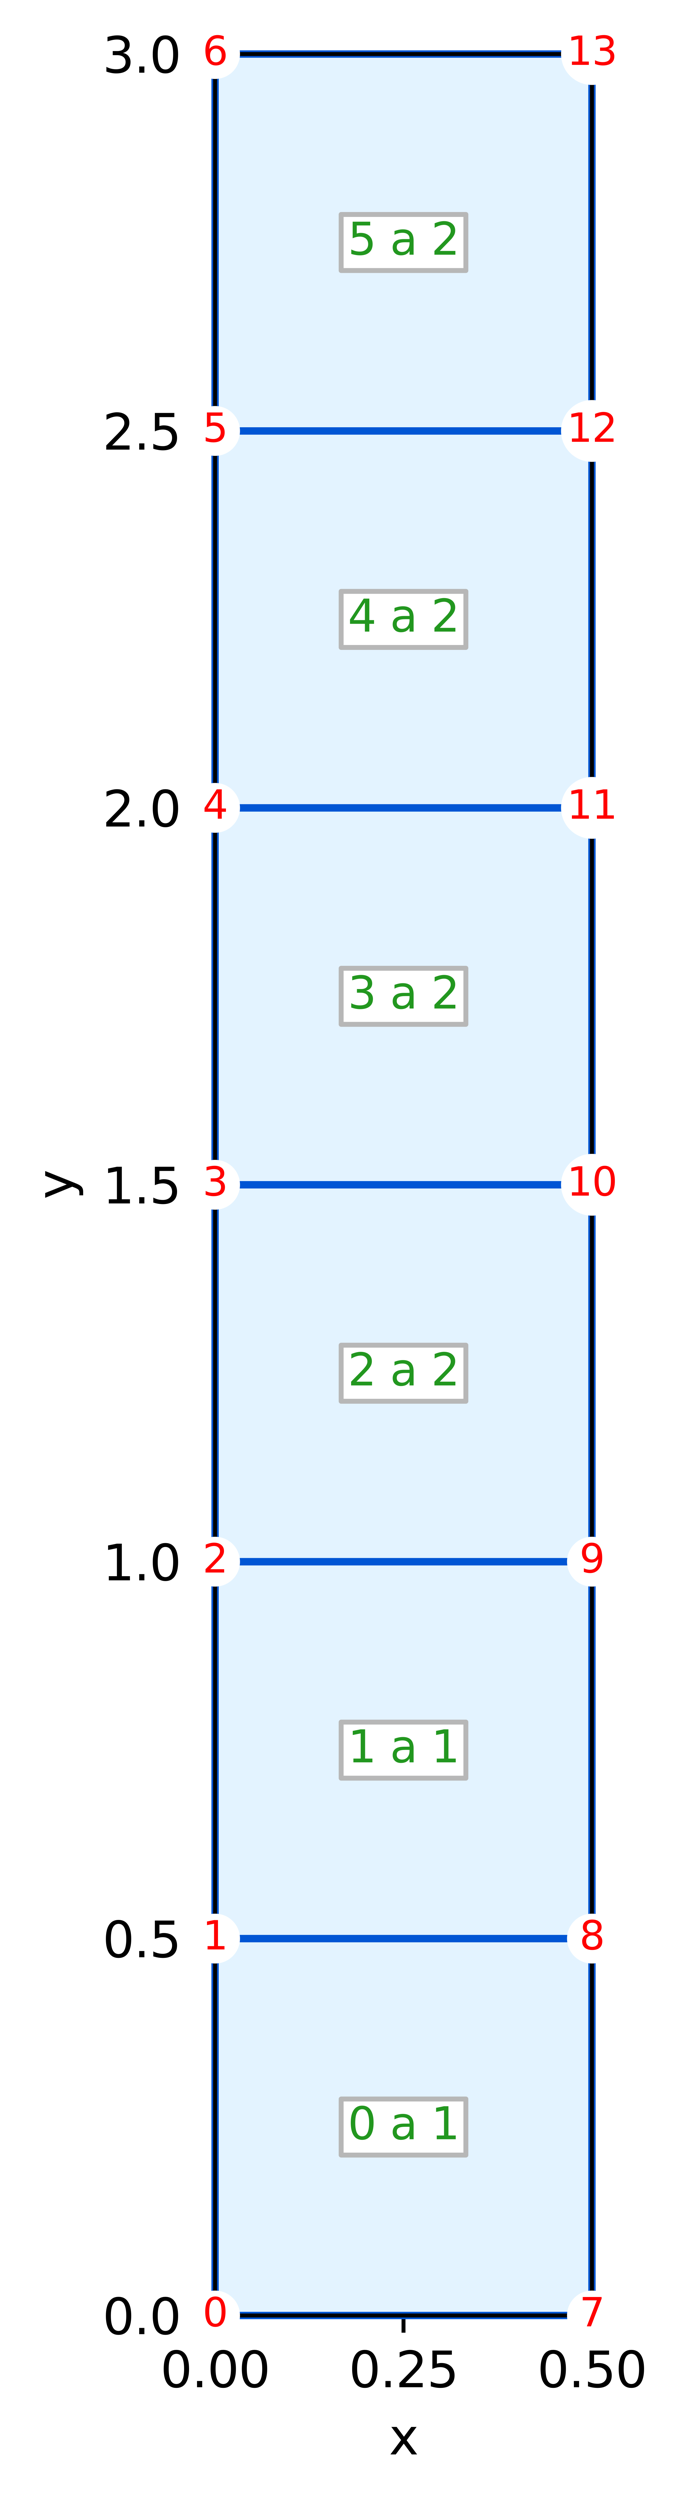 <?xml version="1.0" encoding="utf-8" standalone="no"?>
<!DOCTYPE svg PUBLIC "-//W3C//DTD SVG 1.1//EN"
  "http://www.w3.org/Graphics/SVG/1.1/DTD/svg11.dtd">
<svg xmlns:xlink="http://www.w3.org/1999/xlink" width="138.826pt" height="508.829pt" viewBox="0 0 138.826 508.829" xmlns="http://www.w3.org/2000/svg" version="1.1">
 <defs>
  <style type="text/css">*{stroke-linejoin: round; stroke-linecap: butt}</style>
 </defs>
 <g id="figure_1">
  <g id="patch_1">
   <path d="M 0 508.829 
L 138.826 508.829 
L 138.826 0 
L 0 0 
z
" style="fill: #ffffff"/>
  </g>
  <g id="axes_1">
   <g id="patch_2">
    <path d="M 43.781 471.273 
L 120.494 471.273 
L 120.494 10.999 
L 43.781 10.999 
z
" style="fill: #ffffff"/>
   </g>
   <g id="matplotlib.axis_1">
    <g id="xtick_1">
     <g id="line2d_1">
      <path d="M 43.781 471.273 
L 43.781 10.999 
" clip-path="url(#p19551db1fd)" style="fill: none; stroke-dasharray: 2.96,1.28; stroke-dashoffset: 0; stroke: #808080; stroke-width: 0.8"/>
     </g>
     <g id="line2d_2">
      <defs>
       <path id="m81506ed41d" d="M 0 0 
L 0 3.5 
" style="stroke: #000000; stroke-width: 0.8"/>
      </defs>
      <g>
       <use xlink:href="#m81506ed41d" x="43.781" y="471.273" style="stroke: #000000; stroke-width: 0.8"/>
      </g>
     </g>
     <g id="text_1">
      <!-- 0.00 -->
      <g transform="translate(32.648 485.872)scale(0.1 -0.1)">
       <defs>
        <path id="DejaVuSans-30" d="M 2034 4250 
Q 1547 4250 1301 3770 
Q 1056 3291 1056 2328 
Q 1056 1369 1301 889 
Q 1547 409 2034 409 
Q 2525 409 2770 889 
Q 3016 1369 3016 2328 
Q 3016 3291 2770 3770 
Q 2525 4250 2034 4250 
z
M 2034 4750 
Q 2819 4750 3233 4129 
Q 3647 3509 3647 2328 
Q 3647 1150 3233 529 
Q 2819 -91 2034 -91 
Q 1250 -91 836 529 
Q 422 1150 422 2328 
Q 422 3509 836 4129 
Q 1250 4750 2034 4750 
z
" transform="scale(0.016)"/>
        <path id="DejaVuSans-2e" d="M 684 794 
L 1344 794 
L 1344 0 
L 684 0 
L 684 794 
z
" transform="scale(0.016)"/>
       </defs>
       <use xlink:href="#DejaVuSans-30"/>
       <use xlink:href="#DejaVuSans-2e" x="63.623"/>
       <use xlink:href="#DejaVuSans-30" x="95.41"/>
       <use xlink:href="#DejaVuSans-30" x="159.033"/>
      </g>
     </g>
    </g>
    <g id="xtick_2">
     <g id="line2d_3">
      <path d="M 82.137 471.273 
L 82.137 10.999 
" clip-path="url(#p19551db1fd)" style="fill: none; stroke-dasharray: 2.96,1.28; stroke-dashoffset: 0; stroke: #808080; stroke-width: 0.8"/>
     </g>
     <g id="line2d_4">
      <g>
       <use xlink:href="#m81506ed41d" x="82.137" y="471.273" style="stroke: #000000; stroke-width: 0.8"/>
      </g>
     </g>
     <g id="text_2">
      <!-- 0.25 -->
      <g transform="translate(71.005 485.872)scale(0.1 -0.1)">
       <defs>
        <path id="DejaVuSans-32" d="M 1228 531 
L 3431 531 
L 3431 0 
L 469 0 
L 469 531 
Q 828 903 1448 1529 
Q 2069 2156 2228 2338 
Q 2531 2678 2651 2914 
Q 2772 3150 2772 3378 
Q 2772 3750 2511 3984 
Q 2250 4219 1831 4219 
Q 1534 4219 1204 4116 
Q 875 4013 500 3803 
L 500 4441 
Q 881 4594 1212 4672 
Q 1544 4750 1819 4750 
Q 2544 4750 2975 4387 
Q 3406 4025 3406 3419 
Q 3406 3131 3298 2873 
Q 3191 2616 2906 2266 
Q 2828 2175 2409 1742 
Q 1991 1309 1228 531 
z
" transform="scale(0.016)"/>
        <path id="DejaVuSans-35" d="M 691 4666 
L 3169 4666 
L 3169 4134 
L 1269 4134 
L 1269 2991 
Q 1406 3038 1543 3061 
Q 1681 3084 1819 3084 
Q 2600 3084 3056 2656 
Q 3513 2228 3513 1497 
Q 3513 744 3044 326 
Q 2575 -91 1722 -91 
Q 1428 -91 1123 -41 
Q 819 9 494 109 
L 494 744 
Q 775 591 1075 516 
Q 1375 441 1709 441 
Q 2250 441 2565 725 
Q 2881 1009 2881 1497 
Q 2881 1984 2565 2268 
Q 2250 2553 1709 2553 
Q 1456 2553 1204 2497 
Q 953 2441 691 2322 
L 691 4666 
z
" transform="scale(0.016)"/>
       </defs>
       <use xlink:href="#DejaVuSans-30"/>
       <use xlink:href="#DejaVuSans-2e" x="63.623"/>
       <use xlink:href="#DejaVuSans-32" x="95.41"/>
       <use xlink:href="#DejaVuSans-35" x="159.033"/>
      </g>
     </g>
    </g>
    <g id="xtick_3">
     <g id="line2d_5">
      <path d="M 120.494 471.273 
L 120.494 10.999 
" clip-path="url(#p19551db1fd)" style="fill: none; stroke-dasharray: 2.96,1.28; stroke-dashoffset: 0; stroke: #808080; stroke-width: 0.8"/>
     </g>
     <g id="line2d_6">
      <g>
       <use xlink:href="#m81506ed41d" x="120.494" y="471.273" style="stroke: #000000; stroke-width: 0.8"/>
      </g>
     </g>
     <g id="text_3">
      <!-- 0.50 -->
      <g transform="translate(109.361 485.872)scale(0.1 -0.1)">
       <use xlink:href="#DejaVuSans-30"/>
       <use xlink:href="#DejaVuSans-2e" x="63.623"/>
       <use xlink:href="#DejaVuSans-35" x="95.41"/>
       <use xlink:href="#DejaVuSans-30" x="159.033"/>
      </g>
     </g>
    </g>
    <g id="text_4">
     <!-- x -->
     <g transform="translate(79.178 499.55)scale(0.1 -0.1)">
      <defs>
       <path id="DejaVuSans-78" d="M 3513 3500 
L 2247 1797 
L 3578 0 
L 2900 0 
L 1881 1375 
L 863 0 
L 184 0 
L 1544 1831 
L 300 3500 
L 978 3500 
L 1906 2253 
L 2834 3500 
L 3513 3500 
z
" transform="scale(0.016)"/>
      </defs>
      <use xlink:href="#DejaVuSans-78"/>
     </g>
    </g>
   </g>
   <g id="matplotlib.axis_2">
    <g id="ytick_1">
     <g id="line2d_7">
      <path d="M 43.781 471.273 
L 120.494 471.273 
" clip-path="url(#p19551db1fd)" style="fill: none; stroke-dasharray: 2.96,1.28; stroke-dashoffset: 0; stroke: #808080; stroke-width: 0.8"/>
     </g>
     <g id="line2d_8">
      <defs>
       <path id="mfe5c844c64" d="M 0 0 
L -3.5 0 
" style="stroke: #000000; stroke-width: 0.8"/>
      </defs>
      <g>
       <use xlink:href="#mfe5c844c64" x="43.781" y="471.273" style="stroke: #000000; stroke-width: 0.8"/>
      </g>
     </g>
     <g id="text_5">
      <!-- 0.0 -->
      <g transform="translate(20.878 475.072)scale(0.1 -0.1)">
       <use xlink:href="#DejaVuSans-30"/>
       <use xlink:href="#DejaVuSans-2e" x="63.623"/>
       <use xlink:href="#DejaVuSans-30" x="95.41"/>
      </g>
     </g>
    </g>
    <g id="ytick_2">
     <g id="line2d_9">
      <path d="M 43.781 394.561 
L 120.494 394.561 
" clip-path="url(#p19551db1fd)" style="fill: none; stroke-dasharray: 2.96,1.28; stroke-dashoffset: 0; stroke: #808080; stroke-width: 0.8"/>
     </g>
     <g id="line2d_10">
      <g>
       <use xlink:href="#mfe5c844c64" x="43.781" y="394.561" style="stroke: #000000; stroke-width: 0.8"/>
      </g>
     </g>
     <g id="text_6">
      <!-- 0.5 -->
      <g transform="translate(20.878 398.36)scale(0.1 -0.1)">
       <use xlink:href="#DejaVuSans-30"/>
       <use xlink:href="#DejaVuSans-2e" x="63.623"/>
       <use xlink:href="#DejaVuSans-35" x="95.41"/>
      </g>
     </g>
    </g>
    <g id="ytick_3">
     <g id="line2d_11">
      <path d="M 43.781 317.849 
L 120.494 317.849 
" clip-path="url(#p19551db1fd)" style="fill: none; stroke-dasharray: 2.96,1.28; stroke-dashoffset: 0; stroke: #808080; stroke-width: 0.8"/>
     </g>
     <g id="line2d_12">
      <g>
       <use xlink:href="#mfe5c844c64" x="43.781" y="317.849" style="stroke: #000000; stroke-width: 0.8"/>
      </g>
     </g>
     <g id="text_7">
      <!-- 1.0 -->
      <g transform="translate(20.878 321.648)scale(0.1 -0.1)">
       <defs>
        <path id="DejaVuSans-31" d="M 794 531 
L 1825 531 
L 1825 4091 
L 703 3866 
L 703 4441 
L 1819 4666 
L 2450 4666 
L 2450 531 
L 3481 531 
L 3481 0 
L 794 0 
L 794 531 
z
" transform="scale(0.016)"/>
       </defs>
       <use xlink:href="#DejaVuSans-31"/>
       <use xlink:href="#DejaVuSans-2e" x="63.623"/>
       <use xlink:href="#DejaVuSans-30" x="95.41"/>
      </g>
     </g>
    </g>
    <g id="ytick_4">
     <g id="line2d_13">
      <path d="M 43.781 241.136 
L 120.494 241.136 
" clip-path="url(#p19551db1fd)" style="fill: none; stroke-dasharray: 2.96,1.28; stroke-dashoffset: 0; stroke: #808080; stroke-width: 0.8"/>
     </g>
     <g id="line2d_14">
      <g>
       <use xlink:href="#mfe5c844c64" x="43.781" y="241.136" style="stroke: #000000; stroke-width: 0.8"/>
      </g>
     </g>
     <g id="text_8">
      <!-- 1.5 -->
      <g transform="translate(20.878 244.935)scale(0.1 -0.1)">
       <use xlink:href="#DejaVuSans-31"/>
       <use xlink:href="#DejaVuSans-2e" x="63.623"/>
       <use xlink:href="#DejaVuSans-35" x="95.41"/>
      </g>
     </g>
    </g>
    <g id="ytick_5">
     <g id="line2d_15">
      <path d="M 43.781 164.424 
L 120.494 164.424 
" clip-path="url(#p19551db1fd)" style="fill: none; stroke-dasharray: 2.96,1.28; stroke-dashoffset: 0; stroke: #808080; stroke-width: 0.8"/>
     </g>
     <g id="line2d_16">
      <g>
       <use xlink:href="#mfe5c844c64" x="43.781" y="164.424" style="stroke: #000000; stroke-width: 0.8"/>
      </g>
     </g>
     <g id="text_9">
      <!-- 2.0 -->
      <g transform="translate(20.878 168.223)scale(0.1 -0.1)">
       <use xlink:href="#DejaVuSans-32"/>
       <use xlink:href="#DejaVuSans-2e" x="63.623"/>
       <use xlink:href="#DejaVuSans-30" x="95.41"/>
      </g>
     </g>
    </g>
    <g id="ytick_6">
     <g id="line2d_17">
      <path d="M 43.781 87.712 
L 120.494 87.712 
" clip-path="url(#p19551db1fd)" style="fill: none; stroke-dasharray: 2.96,1.28; stroke-dashoffset: 0; stroke: #808080; stroke-width: 0.8"/>
     </g>
     <g id="line2d_18">
      <g>
       <use xlink:href="#mfe5c844c64" x="43.781" y="87.712" style="stroke: #000000; stroke-width: 0.8"/>
      </g>
     </g>
     <g id="text_10">
      <!-- 2.5 -->
      <g transform="translate(20.878 91.511)scale(0.1 -0.1)">
       <use xlink:href="#DejaVuSans-32"/>
       <use xlink:href="#DejaVuSans-2e" x="63.623"/>
       <use xlink:href="#DejaVuSans-35" x="95.41"/>
      </g>
     </g>
    </g>
    <g id="ytick_7">
     <g id="line2d_19">
      <path d="M 43.781 10.999 
L 120.494 10.999 
" clip-path="url(#p19551db1fd)" style="fill: none; stroke-dasharray: 2.96,1.28; stroke-dashoffset: 0; stroke: #808080; stroke-width: 0.8"/>
     </g>
     <g id="line2d_20">
      <g>
       <use xlink:href="#mfe5c844c64" x="43.781" y="10.999" style="stroke: #000000; stroke-width: 0.8"/>
      </g>
     </g>
     <g id="text_11">
      <!-- 3.0 -->
      <g transform="translate(20.878 14.798)scale(0.1 -0.1)">
       <defs>
        <path id="DejaVuSans-33" d="M 2597 2516 
Q 3050 2419 3304 2112 
Q 3559 1806 3559 1356 
Q 3559 666 3084 287 
Q 2609 -91 1734 -91 
Q 1441 -91 1130 -33 
Q 819 25 488 141 
L 488 750 
Q 750 597 1062 519 
Q 1375 441 1716 441 
Q 2309 441 2620 675 
Q 2931 909 2931 1356 
Q 2931 1769 2642 2001 
Q 2353 2234 1838 2234 
L 1294 2234 
L 1294 2753 
L 1863 2753 
Q 2328 2753 2575 2939 
Q 2822 3125 2822 3475 
Q 2822 3834 2567 4026 
Q 2313 4219 1838 4219 
Q 1578 4219 1281 4162 
Q 984 4106 628 3988 
L 628 4550 
Q 988 4650 1302 4700 
Q 1616 4750 1894 4750 
Q 2613 4750 3031 4423 
Q 3450 4097 3450 3541 
Q 3450 3153 3228 2886 
Q 3006 2619 2597 2516 
z
" transform="scale(0.016)"/>
       </defs>
       <use xlink:href="#DejaVuSans-33"/>
       <use xlink:href="#DejaVuSans-2e" x="63.623"/>
       <use xlink:href="#DejaVuSans-30" x="95.41"/>
      </g>
     </g>
    </g>
    <g id="text_12">
     <!-- y -->
     <g transform="translate(14.798 244.096)rotate(-90)scale(0.1 -0.1)">
      <defs>
       <path id="DejaVuSans-79" d="M 2059 -325 
Q 1816 -950 1584 -1140 
Q 1353 -1331 966 -1331 
L 506 -1331 
L 506 -850 
L 844 -850 
Q 1081 -850 1212 -737 
Q 1344 -625 1503 -206 
L 1606 56 
L 191 3500 
L 800 3500 
L 1894 763 
L 2988 3500 
L 3597 3500 
L 2059 -325 
z
" transform="scale(0.016)"/>
      </defs>
      <use xlink:href="#DejaVuSans-79"/>
     </g>
    </g>
   </g>
   <g id="patch_3">
    <path d="M 43.781 471.273 
L 120.494 471.273 
L 120.494 394.561 
L 43.781 394.561 
L 43.781 471.273 
" style="fill: #e3f3ff; stroke: #0055d4; stroke-width: 1.5; stroke-linejoin: miter"/>
   </g>
   <g id="patch_4">
    <path d="M 43.781 394.561 
L 120.494 394.561 
L 120.494 317.849 
L 43.781 317.849 
L 43.781 394.561 
" style="fill: #e3f3ff; stroke: #0055d4; stroke-width: 1.5; stroke-linejoin: miter"/>
   </g>
   <g id="patch_5">
    <path d="M 43.781 317.849 
L 120.494 317.849 
L 120.494 241.136 
L 43.781 241.136 
L 43.781 317.849 
" style="fill: #e3f3ff; stroke: #0055d4; stroke-width: 1.5; stroke-linejoin: miter"/>
   </g>
   <g id="patch_6">
    <path d="M 43.781 241.136 
L 120.494 241.136 
L 120.494 164.424 
L 43.781 164.424 
L 43.781 241.136 
" style="fill: #e3f3ff; stroke: #0055d4; stroke-width: 1.5; stroke-linejoin: miter"/>
   </g>
   <g id="patch_7">
    <path d="M 43.781 164.424 
L 120.494 164.424 
L 120.494 87.712 
L 43.781 87.712 
L 43.781 164.424 
" style="fill: #e3f3ff; stroke: #0055d4; stroke-width: 1.5; stroke-linejoin: miter"/>
   </g>
   <g id="patch_8">
    <path d="M 43.781 87.712 
L 120.494 87.712 
L 120.494 10.999 
L 43.781 10.999 
L 43.781 87.712 
" style="fill: #e3f3ff; stroke: #0055d4; stroke-width: 1.5; stroke-linejoin: miter"/>
   </g>
   <g id="patch_9">
    <path d="M 43.781 471.273 
L 43.781 10.999 
" style="fill: none; stroke: #000000; stroke-width: 0.8; stroke-linejoin: miter; stroke-linecap: square"/>
   </g>
   <g id="patch_10">
    <path d="M 120.494 471.273 
L 120.494 10.999 
" style="fill: none; stroke: #000000; stroke-width: 0.8; stroke-linejoin: miter; stroke-linecap: square"/>
   </g>
   <g id="patch_11">
    <path d="M 43.781 471.273 
L 120.494 471.273 
" style="fill: none; stroke: #000000; stroke-width: 0.8; stroke-linejoin: miter; stroke-linecap: square"/>
   </g>
   <g id="patch_12">
    <path d="M 43.781 10.999 
L 120.494 10.999 
" style="fill: none; stroke: #000000; stroke-width: 0.8; stroke-linejoin: miter; stroke-linecap: square"/>
   </g>
   <g id="text_13">
    <g id="patch_13">
     <path d="M 69.443 438.622 
L 94.832 438.622 
L 94.832 427.212 
L 69.443 427.212 
z
" style="fill: #ffffff; stroke: #b7b7b7; stroke-linejoin: miter"/>
    </g>
    <!-- 0 a 1 -->
    <g style="fill: #22971f" transform="translate(70.793 435.4)scale(0.09 -0.09)">
     <defs>
      <path id="DejaVuSans-20" transform="scale(0.016)"/>
      <path id="DejaVuSans-61" d="M 2194 1759 
Q 1497 1759 1228 1600 
Q 959 1441 959 1056 
Q 959 750 1161 570 
Q 1363 391 1709 391 
Q 2188 391 2477 730 
Q 2766 1069 2766 1631 
L 2766 1759 
L 2194 1759 
z
M 3341 1997 
L 3341 0 
L 2766 0 
L 2766 531 
Q 2569 213 2275 61 
Q 1981 -91 1556 -91 
Q 1019 -91 701 211 
Q 384 513 384 1019 
Q 384 1609 779 1909 
Q 1175 2209 1959 2209 
L 2766 2209 
L 2766 2266 
Q 2766 2663 2505 2880 
Q 2244 3097 1772 3097 
Q 1472 3097 1187 3025 
Q 903 2953 641 2809 
L 641 3341 
Q 956 3463 1253 3523 
Q 1550 3584 1831 3584 
Q 2591 3584 2966 3190 
Q 3341 2797 3341 1997 
z
" transform="scale(0.016)"/>
     </defs>
     <use xlink:href="#DejaVuSans-30"/>
     <use xlink:href="#DejaVuSans-20" x="63.623"/>
     <use xlink:href="#DejaVuSans-61" x="95.41"/>
     <use xlink:href="#DejaVuSans-20" x="156.689"/>
     <use xlink:href="#DejaVuSans-31" x="188.477"/>
    </g>
   </g>
   <g id="text_14">
    <g id="patch_14">
     <path d="M 69.443 361.91 
L 94.832 361.91 
L 94.832 350.5 
L 69.443 350.5 
z
" style="fill: #ffffff; stroke: #b7b7b7; stroke-linejoin: miter"/>
    </g>
    <!-- 1 a 1 -->
    <g style="fill: #22971f" transform="translate(70.793 358.688)scale(0.09 -0.09)">
     <use xlink:href="#DejaVuSans-31"/>
     <use xlink:href="#DejaVuSans-20" x="63.623"/>
     <use xlink:href="#DejaVuSans-61" x="95.41"/>
     <use xlink:href="#DejaVuSans-20" x="156.689"/>
     <use xlink:href="#DejaVuSans-31" x="188.477"/>
    </g>
   </g>
   <g id="text_15">
    <g id="patch_15">
     <path d="M 69.443 285.198 
L 94.832 285.198 
L 94.832 273.787 
L 69.443 273.787 
z
" style="fill: #ffffff; stroke: #b7b7b7; stroke-linejoin: miter"/>
    </g>
    <!-- 2 a 2 -->
    <g style="fill: #22971f" transform="translate(70.793 281.976)scale(0.09 -0.09)">
     <use xlink:href="#DejaVuSans-32"/>
     <use xlink:href="#DejaVuSans-20" x="63.623"/>
     <use xlink:href="#DejaVuSans-61" x="95.41"/>
     <use xlink:href="#DejaVuSans-20" x="156.689"/>
     <use xlink:href="#DejaVuSans-32" x="188.477"/>
    </g>
   </g>
   <g id="text_16">
    <g id="patch_16">
     <path d="M 69.443 208.485 
L 94.832 208.485 
L 94.832 197.075 
L 69.443 197.075 
z
" style="fill: #ffffff; stroke: #b7b7b7; stroke-linejoin: miter"/>
    </g>
    <!-- 3 a 2 -->
    <g style="fill: #22971f" transform="translate(70.793 205.263)scale(0.09 -0.09)">
     <use xlink:href="#DejaVuSans-33"/>
     <use xlink:href="#DejaVuSans-20" x="63.623"/>
     <use xlink:href="#DejaVuSans-61" x="95.41"/>
     <use xlink:href="#DejaVuSans-20" x="156.689"/>
     <use xlink:href="#DejaVuSans-32" x="188.477"/>
    </g>
   </g>
   <g id="text_17">
    <g id="patch_17">
     <path d="M 69.443 131.773 
L 94.832 131.773 
L 94.832 120.363 
L 69.443 120.363 
z
" style="fill: #ffffff; stroke: #b7b7b7; stroke-linejoin: miter"/>
    </g>
    <!-- 4 a 2 -->
    <g style="fill: #22971f" transform="translate(70.793 128.551)scale(0.09 -0.09)">
     <defs>
      <path id="DejaVuSans-34" d="M 2419 4116 
L 825 1625 
L 2419 1625 
L 2419 4116 
z
M 2253 4666 
L 3047 4666 
L 3047 1625 
L 3713 1625 
L 3713 1100 
L 3047 1100 
L 3047 0 
L 2419 0 
L 2419 1100 
L 313 1100 
L 313 1709 
L 2253 4666 
z
" transform="scale(0.016)"/>
     </defs>
     <use xlink:href="#DejaVuSans-34"/>
     <use xlink:href="#DejaVuSans-20" x="63.623"/>
     <use xlink:href="#DejaVuSans-61" x="95.41"/>
     <use xlink:href="#DejaVuSans-20" x="156.689"/>
     <use xlink:href="#DejaVuSans-32" x="188.477"/>
    </g>
   </g>
   <g id="text_18">
    <g id="patch_18">
     <path d="M 69.443 55.061 
L 94.832 55.061 
L 94.832 43.65 
L 69.443 43.65 
z
" style="fill: #ffffff; stroke: #b7b7b7; stroke-linejoin: miter"/>
    </g>
    <!-- 5 a 2 -->
    <g style="fill: #22971f" transform="translate(70.793 51.839)scale(0.09 -0.09)">
     <use xlink:href="#DejaVuSans-35"/>
     <use xlink:href="#DejaVuSans-20" x="63.623"/>
     <use xlink:href="#DejaVuSans-61" x="95.41"/>
     <use xlink:href="#DejaVuSans-20" x="156.689"/>
     <use xlink:href="#DejaVuSans-32" x="188.477"/>
    </g>
   </g>
   <g id="text_19">
    <g id="patch_19">
     <path d="M 43.781 476.344 
C 45.126 476.344 46.416 475.81 47.367 474.859 
C 48.318 473.908 48.852 472.618 48.852 471.273 
C 48.852 469.928 48.318 468.638 47.367 467.687 
C 46.416 466.736 45.126 466.202 43.781 466.202 
C 42.436 466.202 41.146 466.736 40.195 467.687 
C 39.244 468.638 38.71 469.928 38.71 471.273 
C 38.71 472.618 39.244 473.908 40.195 474.859 
C 41.146 475.81 42.436 476.344 43.781 476.344 
z
" style="fill: #ffffff"/>
    </g>
    <!-- 0 -->
    <g style="fill: #ff0000" transform="translate(41.236 473.481)scale(0.08 -0.08)">
     <use xlink:href="#DejaVuSans-30"/>
    </g>
   </g>
   <g id="text_20">
    <g id="patch_20">
     <path d="M 43.781 399.632 
C 45.126 399.632 46.416 399.098 47.367 398.147 
C 48.318 397.196 48.852 395.906 48.852 394.561 
C 48.852 393.216 48.318 391.926 47.367 390.975 
C 46.416 390.024 45.126 389.49 43.781 389.49 
C 42.436 389.49 41.146 390.024 40.195 390.975 
C 39.244 391.926 38.71 393.216 38.71 394.561 
C 38.71 395.906 39.244 397.196 40.195 398.147 
C 41.146 399.098 42.436 399.632 43.781 399.632 
z
" style="fill: #ffffff"/>
    </g>
    <!-- 1 -->
    <g style="fill: #ff0000" transform="translate(41.236 396.768)scale(0.08 -0.08)">
     <use xlink:href="#DejaVuSans-31"/>
    </g>
   </g>
   <g id="text_21">
    <g id="patch_21">
     <path d="M 43.781 322.92 
C 45.126 322.92 46.416 322.385 47.367 321.434 
C 48.318 320.483 48.852 319.193 48.852 317.849 
C 48.852 316.504 48.318 315.214 47.367 314.263 
C 46.416 313.312 45.126 312.777 43.781 312.777 
C 42.436 312.777 41.146 313.312 40.195 314.263 
C 39.244 315.214 38.71 316.504 38.71 317.849 
C 38.71 319.193 39.244 320.483 40.195 321.434 
C 41.146 322.385 42.436 322.92 43.781 322.92 
z
" style="fill: #ffffff"/>
    </g>
    <!-- 2 -->
    <g style="fill: #ff0000" transform="translate(41.236 320.056)scale(0.08 -0.08)">
     <use xlink:href="#DejaVuSans-32"/>
    </g>
   </g>
   <g id="text_22">
    <g id="patch_22">
     <path d="M 43.781 246.207 
C 45.126 246.207 46.416 245.673 47.367 244.722 
C 48.318 243.771 48.852 242.481 48.852 241.136 
C 48.852 239.791 48.318 238.501 47.367 237.55 
C 46.416 236.599 45.126 236.065 43.781 236.065 
C 42.436 236.065 41.146 236.599 40.195 237.55 
C 39.244 238.501 38.71 239.791 38.71 241.136 
C 38.71 242.481 39.244 243.771 40.195 244.722 
C 41.146 245.673 42.436 246.207 43.781 246.207 
z
" style="fill: #ffffff"/>
    </g>
    <!-- 3 -->
    <g style="fill: #ff0000" transform="translate(41.236 243.344)scale(0.08 -0.08)">
     <use xlink:href="#DejaVuSans-33"/>
    </g>
   </g>
   <g id="text_23">
    <g id="patch_23">
     <path d="M 43.781 169.495 
C 45.126 169.495 46.416 168.961 47.367 168.01 
C 48.318 167.059 48.852 165.769 48.852 164.424 
C 48.852 163.079 48.318 161.789 47.367 160.838 
C 46.416 159.887 45.126 159.353 43.781 159.353 
C 42.436 159.353 41.146 159.887 40.195 160.838 
C 39.244 161.789 38.71 163.079 38.71 164.424 
C 38.71 165.769 39.244 167.059 40.195 168.01 
C 41.146 168.961 42.436 169.495 43.781 169.495 
z
" style="fill: #ffffff"/>
    </g>
    <!-- 4 -->
    <g style="fill: #ff0000" transform="translate(41.236 166.631)scale(0.08 -0.08)">
     <use xlink:href="#DejaVuSans-34"/>
    </g>
   </g>
   <g id="text_24">
    <g id="patch_24">
     <path d="M 43.781 92.783 
C 45.126 92.783 46.416 92.248 47.367 91.297 
C 48.318 90.346 48.852 89.056 48.852 87.712 
C 48.852 86.367 48.318 85.077 47.367 84.126 
C 46.416 83.175 45.126 82.64 43.781 82.64 
C 42.436 82.64 41.146 83.175 40.195 84.126 
C 39.244 85.077 38.71 86.367 38.71 87.712 
C 38.71 89.056 39.244 90.346 40.195 91.297 
C 41.146 92.248 42.436 92.783 43.781 92.783 
z
" style="fill: #ffffff"/>
    </g>
    <!-- 5 -->
    <g style="fill: #ff0000" transform="translate(41.236 89.919)scale(0.08 -0.08)">
     <use xlink:href="#DejaVuSans-35"/>
    </g>
   </g>
   <g id="text_25">
    <g id="patch_25">
     <path d="M 43.781 16.07 
C 45.126 16.07 46.416 15.536 47.367 14.585 
C 48.318 13.634 48.852 12.344 48.852 10.999 
C 48.852 9.654 48.318 8.364 47.367 7.413 
C 46.416 6.462 45.126 5.928 43.781 5.928 
C 42.436 5.928 41.146 6.462 40.195 7.413 
C 39.244 8.364 38.71 9.654 38.71 10.999 
C 38.71 12.344 39.244 13.634 40.195 14.585 
C 41.146 15.536 42.436 16.07 43.781 16.07 
z
" style="fill: #ffffff"/>
    </g>
    <!-- 6 -->
    <g style="fill: #ff0000" transform="translate(41.236 13.207)scale(0.08 -0.08)">
     <defs>
      <path id="DejaVuSans-36" d="M 2113 2584 
Q 1688 2584 1439 2293 
Q 1191 2003 1191 1497 
Q 1191 994 1439 701 
Q 1688 409 2113 409 
Q 2538 409 2786 701 
Q 3034 994 3034 1497 
Q 3034 2003 2786 2293 
Q 2538 2584 2113 2584 
z
M 3366 4563 
L 3366 3988 
Q 3128 4100 2886 4159 
Q 2644 4219 2406 4219 
Q 1781 4219 1451 3797 
Q 1122 3375 1075 2522 
Q 1259 2794 1537 2939 
Q 1816 3084 2150 3084 
Q 2853 3084 3261 2657 
Q 3669 2231 3669 1497 
Q 3669 778 3244 343 
Q 2819 -91 2113 -91 
Q 1303 -91 875 529 
Q 447 1150 447 2328 
Q 447 3434 972 4092 
Q 1497 4750 2381 4750 
Q 2619 4750 2861 4703 
Q 3103 4656 3366 4563 
z
" transform="scale(0.016)"/>
     </defs>
     <use xlink:href="#DejaVuSans-36"/>
    </g>
   </g>
   <g id="text_26">
    <g id="patch_26">
     <path d="M 120.494 476.344 
C 121.838 476.344 123.128 475.81 124.079 474.859 
C 125.03 473.908 125.565 472.618 125.565 471.273 
C 125.565 469.928 125.03 468.638 124.079 467.687 
C 123.128 466.736 121.838 466.202 120.494 466.202 
C 119.149 466.202 117.859 466.736 116.908 467.687 
C 115.957 468.638 115.422 469.928 115.422 471.273 
C 115.422 472.618 115.957 473.908 116.908 474.859 
C 117.859 475.81 119.149 476.344 120.494 476.344 
z
" style="fill: #ffffff"/>
    </g>
    <!-- 7 -->
    <g style="fill: #ff0000" transform="translate(117.949 473.481)scale(0.08 -0.08)">
     <defs>
      <path id="DejaVuSans-37" d="M 525 4666 
L 3525 4666 
L 3525 4397 
L 1831 0 
L 1172 0 
L 2766 4134 
L 525 4134 
L 525 4666 
z
" transform="scale(0.016)"/>
     </defs>
     <use xlink:href="#DejaVuSans-37"/>
    </g>
   </g>
   <g id="text_27">
    <g id="patch_27">
     <path d="M 120.494 399.632 
C 121.838 399.632 123.128 399.098 124.079 398.147 
C 125.03 397.196 125.565 395.906 125.565 394.561 
C 125.565 393.216 125.03 391.926 124.079 390.975 
C 123.128 390.024 121.838 389.49 120.494 389.49 
C 119.149 389.49 117.859 390.024 116.908 390.975 
C 115.957 391.926 115.422 393.216 115.422 394.561 
C 115.422 395.906 115.957 397.196 116.908 398.147 
C 117.859 399.098 119.149 399.632 120.494 399.632 
z
" style="fill: #ffffff"/>
    </g>
    <!-- 8 -->
    <g style="fill: #ff0000" transform="translate(117.949 396.768)scale(0.08 -0.08)">
     <defs>
      <path id="DejaVuSans-38" d="M 2034 2216 
Q 1584 2216 1326 1975 
Q 1069 1734 1069 1313 
Q 1069 891 1326 650 
Q 1584 409 2034 409 
Q 2484 409 2743 651 
Q 3003 894 3003 1313 
Q 3003 1734 2745 1975 
Q 2488 2216 2034 2216 
z
M 1403 2484 
Q 997 2584 770 2862 
Q 544 3141 544 3541 
Q 544 4100 942 4425 
Q 1341 4750 2034 4750 
Q 2731 4750 3128 4425 
Q 3525 4100 3525 3541 
Q 3525 3141 3298 2862 
Q 3072 2584 2669 2484 
Q 3125 2378 3379 2068 
Q 3634 1759 3634 1313 
Q 3634 634 3220 271 
Q 2806 -91 2034 -91 
Q 1263 -91 848 271 
Q 434 634 434 1313 
Q 434 1759 690 2068 
Q 947 2378 1403 2484 
z
M 1172 3481 
Q 1172 3119 1398 2916 
Q 1625 2713 2034 2713 
Q 2441 2713 2670 2916 
Q 2900 3119 2900 3481 
Q 2900 3844 2670 4047 
Q 2441 4250 2034 4250 
Q 1625 4250 1398 4047 
Q 1172 3844 1172 3481 
z
" transform="scale(0.016)"/>
     </defs>
     <use xlink:href="#DejaVuSans-38"/>
    </g>
   </g>
   <g id="text_28">
    <g id="patch_28">
     <path d="M 120.494 322.92 
C 121.838 322.92 123.128 322.385 124.079 321.434 
C 125.03 320.483 125.565 319.193 125.565 317.849 
C 125.565 316.504 125.03 315.214 124.079 314.263 
C 123.128 313.312 121.838 312.777 120.494 312.777 
C 119.149 312.777 117.859 313.312 116.908 314.263 
C 115.957 315.214 115.422 316.504 115.422 317.849 
C 115.422 319.193 115.957 320.483 116.908 321.434 
C 117.859 322.385 119.149 322.92 120.494 322.92 
z
" style="fill: #ffffff"/>
    </g>
    <!-- 9 -->
    <g style="fill: #ff0000" transform="translate(117.949 320.056)scale(0.08 -0.08)">
     <defs>
      <path id="DejaVuSans-39" d="M 703 97 
L 703 672 
Q 941 559 1184 500 
Q 1428 441 1663 441 
Q 2288 441 2617 861 
Q 2947 1281 2994 2138 
Q 2813 1869 2534 1725 
Q 2256 1581 1919 1581 
Q 1219 1581 811 2004 
Q 403 2428 403 3163 
Q 403 3881 828 4315 
Q 1253 4750 1959 4750 
Q 2769 4750 3195 4129 
Q 3622 3509 3622 2328 
Q 3622 1225 3098 567 
Q 2575 -91 1691 -91 
Q 1453 -91 1209 -44 
Q 966 3 703 97 
z
M 1959 2075 
Q 2384 2075 2632 2365 
Q 2881 2656 2881 3163 
Q 2881 3666 2632 3958 
Q 2384 4250 1959 4250 
Q 1534 4250 1286 3958 
Q 1038 3666 1038 3163 
Q 1038 2656 1286 2365 
Q 1534 2075 1959 2075 
z
" transform="scale(0.016)"/>
     </defs>
     <use xlink:href="#DejaVuSans-39"/>
    </g>
   </g>
   <g id="text_29">
    <g id="patch_29">
     <path d="M 120.494 247.426 
C 122.162 247.426 123.762 246.763 124.941 245.584 
C 126.121 244.404 126.784 242.804 126.784 241.136 
C 126.784 239.468 126.121 237.868 124.941 236.689 
C 123.762 235.509 122.162 234.846 120.494 234.846 
C 118.825 234.846 117.225 235.509 116.046 236.689 
C 114.866 237.868 114.204 239.468 114.204 241.136 
C 114.204 242.804 114.866 244.404 116.046 245.584 
C 117.225 246.763 118.825 247.426 120.494 247.426 
z
" style="fill: #ffffff"/>
    </g>
    <!-- 10 -->
    <g style="fill: #ff0000" transform="translate(115.404 243.344)scale(0.08 -0.08)">
     <use xlink:href="#DejaVuSans-31"/>
     <use xlink:href="#DejaVuSans-30" x="63.623"/>
    </g>
   </g>
   <g id="text_30">
    <g id="patch_30">
     <path d="M 120.494 170.714 
C 122.162 170.714 123.762 170.051 124.941 168.872 
C 126.121 167.692 126.784 166.092 126.784 164.424 
C 126.784 162.756 126.121 161.156 124.941 159.976 
C 123.762 158.797 122.162 158.134 120.494 158.134 
C 118.825 158.134 117.225 158.797 116.046 159.976 
C 114.866 161.156 114.204 162.756 114.204 164.424 
C 114.204 166.092 114.866 167.692 116.046 168.872 
C 117.225 170.051 118.825 170.714 120.494 170.714 
z
" style="fill: #ffffff"/>
    </g>
    <!-- 11 -->
    <g style="fill: #ff0000" transform="translate(115.404 166.631)scale(0.08 -0.08)">
     <use xlink:href="#DejaVuSans-31"/>
     <use xlink:href="#DejaVuSans-31" x="63.623"/>
    </g>
   </g>
   <g id="text_31">
    <g id="patch_31">
     <path d="M 120.494 94.002 
C 122.162 94.002 123.762 93.339 124.941 92.159 
C 126.121 90.98 126.784 89.38 126.784 87.712 
C 126.784 86.043 126.121 84.443 124.941 83.264 
C 123.762 82.084 122.162 81.422 120.494 81.422 
C 118.825 81.422 117.225 82.084 116.046 83.264 
C 114.866 84.443 114.204 86.043 114.204 87.712 
C 114.204 89.38 114.866 90.98 116.046 92.159 
C 117.225 93.339 118.825 94.002 120.494 94.002 
z
" style="fill: #ffffff"/>
    </g>
    <!-- 12 -->
    <g style="fill: #ff0000" transform="translate(115.404 89.919)scale(0.08 -0.08)">
     <use xlink:href="#DejaVuSans-31"/>
     <use xlink:href="#DejaVuSans-32" x="63.623"/>
    </g>
   </g>
   <g id="text_32">
    <g id="patch_32">
     <path d="M 120.494 17.289 
C 122.162 17.289 123.762 16.626 124.941 15.447 
C 126.121 14.267 126.784 12.667 126.784 10.999 
C 126.784 9.331 126.121 7.731 124.941 6.552 
C 123.762 5.372 122.162 4.709 120.494 4.709 
C 118.825 4.709 117.225 5.372 116.046 6.552 
C 114.866 7.731 114.204 9.331 114.204 10.999 
C 114.204 12.667 114.866 14.267 116.046 15.447 
C 117.225 16.626 118.825 17.289 120.494 17.289 
z
" style="fill: #ffffff"/>
    </g>
    <!-- 13 -->
    <g style="fill: #ff0000" transform="translate(115.404 13.207)scale(0.08 -0.08)">
     <use xlink:href="#DejaVuSans-31"/>
     <use xlink:href="#DejaVuSans-33" x="63.623"/>
    </g>
   </g>
  </g>
 </g>
 <defs>
  <clipPath id="p19551db1fd">
   <rect x="43.781" y="10.999" width="76.712" height="460.274"/>
  </clipPath>
 </defs>
</svg>
